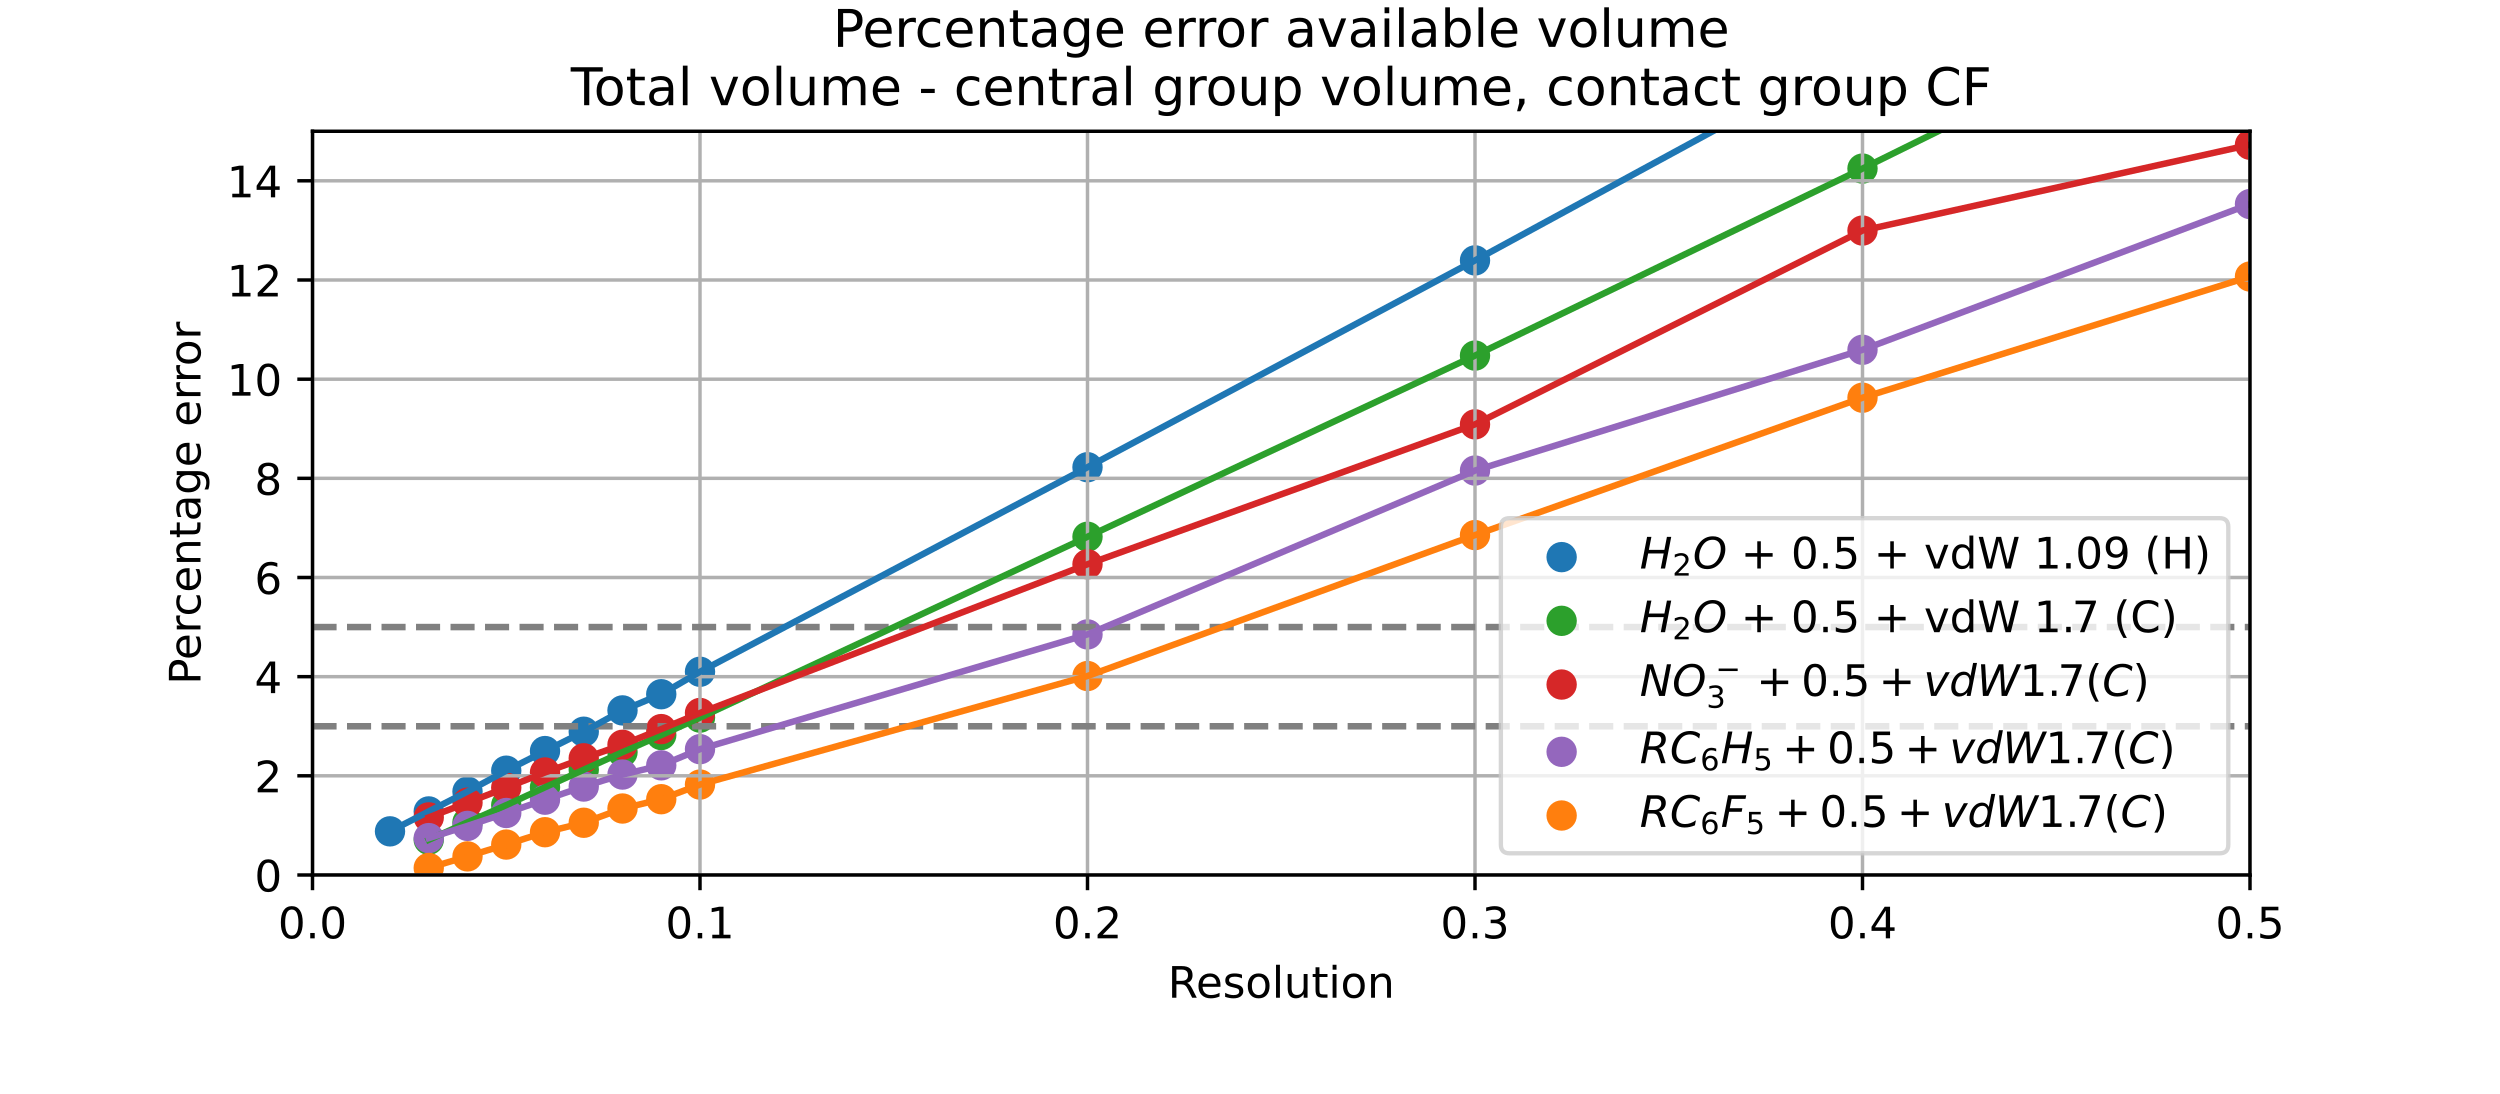 <?xml version="1.0" encoding="utf-8" standalone="no"?>
<!DOCTYPE svg PUBLIC "-//W3C//DTD SVG 1.1//EN"
  "http://www.w3.org/Graphics/SVG/1.1/DTD/svg11.dtd">
<!-- Created with matplotlib (https://matplotlib.org/) -->
<svg height="252pt" version="1.1" viewBox="0 0 576 252" width="576pt" xmlns="http://www.w3.org/2000/svg" xmlns:xlink="http://www.w3.org/1999/xlink">
 <defs>
  <style type="text/css">*{stroke-linecap:butt;stroke-linejoin:round;}</style>
 </defs>
 <g id="figure_1">
  <g id="patch_1">
   <path d="M 0 252 
L 576 252 
L 576 0 
L 0 0 
z
" style="fill:#ffffff;"/>
  </g>
  <g id="axes_1">
   <g id="patch_2">
    <path d="M 72 201.6 
L 518.4 201.6 
L 518.4 30.24 
L 72 30.24 
z
" style="fill:#ffffff;"/>
   </g>
   <g id="PathCollection_1">
    <defs>
     <path d="M 0 3 
C 0.796 3 1.559 2.684 2.121 2.121 
C 2.684 1.559 3 0.796 3 0 
C 3 -0.796 2.684 -1.559 2.121 -2.121 
C 1.559 -2.684 0.796 -3 0 -3 
C -0.796 -3 -1.559 -2.684 -2.121 -2.121 
C -2.684 -1.559 -3 -0.796 -3 0 
C -3 0.796 -2.684 1.559 -2.121 2.121 
C -1.559 2.684 -0.796 3 0 3 
z
" id="mee641b599b" style="stroke:#1f77b4;"/>
    </defs>
    <g clip-path="url(#p0095b7d151)">
     <use style="fill:#1f77b4;stroke:#1f77b4;" x="446.463" xlink:href="#mee641b599b" y="-1"/>
     <use style="fill:#1f77b4;stroke:#1f77b4;" x="429.12" xlink:href="#mee641b599b" y="11.491"/>
     <use style="fill:#1f77b4;stroke:#1f77b4;" x="339.84" xlink:href="#mee641b599b" y="59.996"/>
     <use style="fill:#1f77b4;stroke:#1f77b4;" x="250.56" xlink:href="#mee641b599b" y="107.647"/>
     <use style="fill:#1f77b4;stroke:#1f77b4;" x="161.28" xlink:href="#mee641b599b" y="154.775"/>
     <use style="fill:#1f77b4;stroke:#1f77b4;" x="152.352" xlink:href="#mee641b599b" y="159.948"/>
     <use style="fill:#1f77b4;stroke:#1f77b4;" x="143.424" xlink:href="#mee641b599b" y="163.678"/>
     <use style="fill:#1f77b4;stroke:#1f77b4;" x="134.496" xlink:href="#mee641b599b" y="168.588"/>
     <use style="fill:#1f77b4;stroke:#1f77b4;" x="125.568" xlink:href="#mee641b599b" y="173.046"/>
     <use style="fill:#1f77b4;stroke:#1f77b4;" x="116.64" xlink:href="#mee641b599b" y="177.566"/>
     <use style="fill:#1f77b4;stroke:#1f77b4;" x="107.712" xlink:href="#mee641b599b" y="182.373"/>
     <use style="fill:#1f77b4;stroke:#1f77b4;" x="98.784" xlink:href="#mee641b599b" y="186.953"/>
     <use style="fill:#1f77b4;stroke:#1f77b4;" x="89.856" xlink:href="#mee641b599b" y="191.542"/>
    </g>
   </g>
   <g id="PathCollection_2">
    <defs>
     <path d="M 0 3 
C 0.796 3 1.559 2.684 2.121 2.121 
C 2.684 1.559 3 0.796 3 0 
C 3 -0.796 2.684 -1.559 2.121 -2.121 
C 1.559 -2.684 0.796 -3 0 -3 
C -0.796 -3 -1.559 -2.684 -2.121 -2.121 
C -2.684 -1.559 -3 -0.796 -3 0 
C -3 0.796 -2.684 1.559 -2.121 2.121 
C -1.559 2.684 -0.796 3 0 3 
z
" id="m48a15bdd41" style="stroke:#2ca02c;"/>
    </defs>
    <g clip-path="url(#p0095b7d151)">
     <use style="fill:#2ca02c;stroke:#2ca02c;" x="509.825" xlink:href="#m48a15bdd41" y="-1"/>
     <use style="fill:#2ca02c;stroke:#2ca02c;" x="429.12" xlink:href="#m48a15bdd41" y="38.841"/>
     <use style="fill:#2ca02c;stroke:#2ca02c;" x="339.84" xlink:href="#m48a15bdd41" y="81.927"/>
     <use style="fill:#2ca02c;stroke:#2ca02c;" x="250.56" xlink:href="#m48a15bdd41" y="123.67"/>
     <use style="fill:#2ca02c;stroke:#2ca02c;" x="161.28" xlink:href="#m48a15bdd41" y="165.339"/>
     <use style="fill:#2ca02c;stroke:#2ca02c;" x="152.352" xlink:href="#m48a15bdd41" y="169.352"/>
     <use style="fill:#2ca02c;stroke:#2ca02c;" x="143.424" xlink:href="#m48a15bdd41" y="173.295"/>
     <use style="fill:#2ca02c;stroke:#2ca02c;" x="134.496" xlink:href="#m48a15bdd41" y="177.344"/>
     <use style="fill:#2ca02c;stroke:#2ca02c;" x="125.568" xlink:href="#m48a15bdd41" y="181.391"/>
     <use style="fill:#2ca02c;stroke:#2ca02c;" x="116.64" xlink:href="#m48a15bdd41" y="185.504"/>
     <use style="fill:#2ca02c;stroke:#2ca02c;" x="107.712" xlink:href="#m48a15bdd41" y="189.46"/>
     <use style="fill:#2ca02c;stroke:#2ca02c;" x="98.784" xlink:href="#m48a15bdd41" y="193.486"/>
    </g>
   </g>
   <g id="PathCollection_3">
    <defs>
     <path d="M 0 3 
C 0.796 3 1.559 2.684 2.121 2.121 
C 2.684 1.559 3 0.796 3 0 
C 3 -0.796 2.684 -1.559 2.121 -2.121 
C 1.559 -2.684 0.796 -3 0 -3 
C -0.796 -3 -1.559 -2.684 -2.121 -2.121 
C -2.684 -1.559 -3 -0.796 -3 0 
C -3 0.796 -2.684 1.559 -2.121 2.121 
C -1.559 2.684 -0.796 3 0 3 
z
" id="m3ae5d91715" style="stroke:#d62728;"/>
    </defs>
    <g clip-path="url(#p0095b7d151)">
     <use style="fill:#d62728;stroke:#d62728;" x="555.711" xlink:href="#m3ae5d91715" y="-1"/>
     <use style="fill:#d62728;stroke:#d62728;" x="518.4" xlink:href="#m3ae5d91715" y="33.352"/>
     <use style="fill:#d62728;stroke:#d62728;" x="429.12" xlink:href="#m3ae5d91715" y="53.118"/>
     <use style="fill:#d62728;stroke:#d62728;" x="339.84" xlink:href="#m3ae5d91715" y="97.772"/>
     <use style="fill:#d62728;stroke:#d62728;" x="250.56" xlink:href="#m3ae5d91715" y="130.007"/>
     <use style="fill:#d62728;stroke:#d62728;" x="161.28" xlink:href="#m3ae5d91715" y="164.268"/>
     <use style="fill:#d62728;stroke:#d62728;" x="152.352" xlink:href="#m3ae5d91715" y="167.983"/>
     <use style="fill:#d62728;stroke:#d62728;" x="143.424" xlink:href="#m3ae5d91715" y="171.595"/>
     <use style="fill:#d62728;stroke:#d62728;" x="134.496" xlink:href="#m3ae5d91715" y="174.707"/>
     <use style="fill:#d62728;stroke:#d62728;" x="125.568" xlink:href="#m3ae5d91715" y="177.978"/>
     <use style="fill:#d62728;stroke:#d62728;" x="116.64" xlink:href="#m3ae5d91715" y="181.474"/>
     <use style="fill:#d62728;stroke:#d62728;" x="107.712" xlink:href="#m3ae5d91715" y="184.93"/>
     <use style="fill:#d62728;stroke:#d62728;" x="98.784" xlink:href="#m3ae5d91715" y="188.328"/>
    </g>
   </g>
   <g id="PathCollection_4">
    <defs>
     <path d="M 0 3 
C 0.796 3 1.559 2.684 2.121 2.121 
C 2.684 1.559 3 0.796 3 0 
C 3 -0.796 2.684 -1.559 2.121 -2.121 
C 1.559 -2.684 0.796 -3 0 -3 
C -0.796 -3 -1.559 -2.684 -2.121 -2.121 
C -2.684 -1.559 -3 -0.796 -3 0 
C -3 0.796 -2.684 1.559 -2.121 2.121 
C -1.559 2.684 -0.796 3 0 3 
z
" id="mb50a779199" style="stroke:#9467bd;"/>
    </defs>
    <g clip-path="url(#p0095b7d151)">
     <use style="fill:#9467bd;stroke:#9467bd;" x="712.107" xlink:href="#mb50a779199" y="-1"/>
     <use style="fill:#9467bd;stroke:#9467bd;" x="696.96" xlink:href="#mb50a779199" y="8.401"/>
     <use style="fill:#9467bd;stroke:#9467bd;" x="607.68" xlink:href="#mb50a779199" y="51.047"/>
     <use style="fill:#9467bd;stroke:#9467bd;" x="518.4" xlink:href="#mb50a779199" y="47.017"/>
     <use style="fill:#9467bd;stroke:#9467bd;" x="429.12" xlink:href="#mb50a779199" y="80.588"/>
     <use style="fill:#9467bd;stroke:#9467bd;" x="339.84" xlink:href="#mb50a779199" y="108.416"/>
     <use style="fill:#9467bd;stroke:#9467bd;" x="250.56" xlink:href="#mb50a779199" y="146.166"/>
     <use style="fill:#9467bd;stroke:#9467bd;" x="161.28" xlink:href="#mb50a779199" y="172.611"/>
     <use style="fill:#9467bd;stroke:#9467bd;" x="152.352" xlink:href="#mb50a779199" y="176.334"/>
     <use style="fill:#9467bd;stroke:#9467bd;" x="143.424" xlink:href="#mb50a779199" y="178.458"/>
     <use style="fill:#9467bd;stroke:#9467bd;" x="134.496" xlink:href="#mb50a779199" y="181.217"/>
     <use style="fill:#9467bd;stroke:#9467bd;" x="125.568" xlink:href="#mb50a779199" y="184.25"/>
     <use style="fill:#9467bd;stroke:#9467bd;" x="116.64" xlink:href="#mb50a779199" y="187.313"/>
     <use style="fill:#9467bd;stroke:#9467bd;" x="107.712" xlink:href="#mb50a779199" y="190.286"/>
     <use style="fill:#9467bd;stroke:#9467bd;" x="98.784" xlink:href="#mb50a779199" y="193.099"/>
    </g>
   </g>
   <g id="PathCollection_5">
    <defs>
     <path d="M 0 3 
C 0.796 3 1.559 2.684 2.121 2.121 
C 2.684 1.559 3 0.796 3 0 
C 3 -0.796 2.684 -1.559 2.121 -2.121 
C 1.559 -2.684 0.796 -3 0 -3 
C -0.796 -3 -1.559 -2.684 -2.121 -2.121 
C -2.684 -1.559 -3 -0.796 -3 0 
C -3 0.796 -2.684 1.559 -2.121 2.121 
C -1.559 2.684 -0.796 3 0 3 
z
" id="m23b3a8d9dd" style="stroke:#ff7f0e;"/>
    </defs>
    <g clip-path="url(#p0095b7d151)">
     <use style="fill:#ff7f0e;stroke:#ff7f0e;" x="766.018" xlink:href="#m23b3a8d9dd" y="-1"/>
     <use style="fill:#ff7f0e;stroke:#ff7f0e;" x="696.96" xlink:href="#m23b3a8d9dd" y="21.41"/>
     <use style="fill:#ff7f0e;stroke:#ff7f0e;" x="607.68" xlink:href="#m23b3a8d9dd" y="59.85"/>
     <use style="fill:#ff7f0e;stroke:#ff7f0e;" x="518.4" xlink:href="#m23b3a8d9dd" y="63.712"/>
     <use style="fill:#ff7f0e;stroke:#ff7f0e;" x="429.12" xlink:href="#m23b3a8d9dd" y="91.633"/>
     <use style="fill:#ff7f0e;stroke:#ff7f0e;" x="339.84" xlink:href="#m23b3a8d9dd" y="123.284"/>
     <use style="fill:#ff7f0e;stroke:#ff7f0e;" x="250.56" xlink:href="#m23b3a8d9dd" y="155.757"/>
     <use style="fill:#ff7f0e;stroke:#ff7f0e;" x="161.28" xlink:href="#m23b3a8d9dd" y="180.763"/>
     <use style="fill:#ff7f0e;stroke:#ff7f0e;" x="152.352" xlink:href="#m23b3a8d9dd" y="184.136"/>
     <use style="fill:#ff7f0e;stroke:#ff7f0e;" x="143.424" xlink:href="#m23b3a8d9dd" y="186.283"/>
     <use style="fill:#ff7f0e;stroke:#ff7f0e;" x="134.496" xlink:href="#m23b3a8d9dd" y="189.564"/>
     <use style="fill:#ff7f0e;stroke:#ff7f0e;" x="125.568" xlink:href="#m23b3a8d9dd" y="191.74"/>
     <use style="fill:#ff7f0e;stroke:#ff7f0e;" x="116.64" xlink:href="#m23b3a8d9dd" y="194.589"/>
     <use style="fill:#ff7f0e;stroke:#ff7f0e;" x="107.712" xlink:href="#m23b3a8d9dd" y="197.311"/>
     <use style="fill:#ff7f0e;stroke:#ff7f0e;" x="98.784" xlink:href="#m23b3a8d9dd" y="199.973"/>
    </g>
   </g>
   <g id="matplotlib.axis_1">
    <g id="xtick_1">
     <g id="line2d_1">
      <path clip-path="url(#p0095b7d151)" d="M 72 201.6 
L 72 30.24 
" style="fill:none;stroke:#b0b0b0;stroke-linecap:square;stroke-width:0.8;"/>
     </g>
     <g id="line2d_2">
      <defs>
       <path d="M 0 0 
L 0 3.5 
" id="m43e024bbbb" style="stroke:#000000;stroke-width:0.8;"/>
      </defs>
      <g>
       <use style="stroke:#000000;stroke-width:0.8;" x="72" xlink:href="#m43e024bbbb" y="201.6"/>
      </g>
     </g>
     <g id="text_1">
      <!-- 0.0 -->
      <g transform="translate(64.048 216.198)scale(0.1 -0.1)">
       <defs>
        <path d="M 31.781 66.406 
Q 24.172 66.406 20.328 58.906 
Q 16.5 51.422 16.5 36.375 
Q 16.5 21.391 20.328 13.891 
Q 24.172 6.391 31.781 6.391 
Q 39.453 6.391 43.281 13.891 
Q 47.125 21.391 47.125 36.375 
Q 47.125 51.422 43.281 58.906 
Q 39.453 66.406 31.781 66.406 
z
M 31.781 74.219 
Q 44.047 74.219 50.516 64.516 
Q 56.984 54.828 56.984 36.375 
Q 56.984 17.969 50.516 8.266 
Q 44.047 -1.422 31.781 -1.422 
Q 19.531 -1.422 13.062 8.266 
Q 6.594 17.969 6.594 36.375 
Q 6.594 54.828 13.062 64.516 
Q 19.531 74.219 31.781 74.219 
z
" id="DejaVuSans-48"/>
        <path d="M 10.688 12.406 
L 21 12.406 
L 21 0 
L 10.688 0 
z
" id="DejaVuSans-46"/>
       </defs>
       <use xlink:href="#DejaVuSans-48"/>
       <use x="63.623" xlink:href="#DejaVuSans-46"/>
       <use x="95.41" xlink:href="#DejaVuSans-48"/>
      </g>
     </g>
    </g>
    <g id="xtick_2">
     <g id="line2d_3">
      <path clip-path="url(#p0095b7d151)" d="M 161.28 201.6 
L 161.28 30.24 
" style="fill:none;stroke:#b0b0b0;stroke-linecap:square;stroke-width:0.8;"/>
     </g>
     <g id="line2d_4">
      <g>
       <use style="stroke:#000000;stroke-width:0.8;" x="161.28" xlink:href="#m43e024bbbb" y="201.6"/>
      </g>
     </g>
     <g id="text_2">
      <!-- 0.1 -->
      <g transform="translate(153.328 216.198)scale(0.1 -0.1)">
       <defs>
        <path d="M 12.406 8.297 
L 28.516 8.297 
L 28.516 63.922 
L 10.984 60.406 
L 10.984 69.391 
L 28.422 72.906 
L 38.281 72.906 
L 38.281 8.297 
L 54.391 8.297 
L 54.391 0 
L 12.406 0 
z
" id="DejaVuSans-49"/>
       </defs>
       <use xlink:href="#DejaVuSans-48"/>
       <use x="63.623" xlink:href="#DejaVuSans-46"/>
       <use x="95.41" xlink:href="#DejaVuSans-49"/>
      </g>
     </g>
    </g>
    <g id="xtick_3">
     <g id="line2d_5">
      <path clip-path="url(#p0095b7d151)" d="M 250.56 201.6 
L 250.56 30.24 
" style="fill:none;stroke:#b0b0b0;stroke-linecap:square;stroke-width:0.8;"/>
     </g>
     <g id="line2d_6">
      <g>
       <use style="stroke:#000000;stroke-width:0.8;" x="250.56" xlink:href="#m43e024bbbb" y="201.6"/>
      </g>
     </g>
     <g id="text_3">
      <!-- 0.2 -->
      <g transform="translate(242.608 216.198)scale(0.1 -0.1)">
       <defs>
        <path d="M 19.188 8.297 
L 53.609 8.297 
L 53.609 0 
L 7.328 0 
L 7.328 8.297 
Q 12.938 14.109 22.625 23.891 
Q 32.328 33.688 34.812 36.531 
Q 39.547 41.844 41.422 45.531 
Q 43.312 49.219 43.312 52.781 
Q 43.312 58.594 39.234 62.25 
Q 35.156 65.922 28.609 65.922 
Q 23.969 65.922 18.812 64.312 
Q 13.672 62.703 7.812 59.422 
L 7.812 69.391 
Q 13.766 71.781 18.938 73 
Q 24.125 74.219 28.422 74.219 
Q 39.75 74.219 46.484 68.547 
Q 53.219 62.891 53.219 53.422 
Q 53.219 48.922 51.531 44.891 
Q 49.859 40.875 45.406 35.406 
Q 44.188 33.984 37.641 27.219 
Q 31.109 20.453 19.188 8.297 
z
" id="DejaVuSans-50"/>
       </defs>
       <use xlink:href="#DejaVuSans-48"/>
       <use x="63.623" xlink:href="#DejaVuSans-46"/>
       <use x="95.41" xlink:href="#DejaVuSans-50"/>
      </g>
     </g>
    </g>
    <g id="xtick_4">
     <g id="line2d_7">
      <path clip-path="url(#p0095b7d151)" d="M 339.84 201.6 
L 339.84 30.24 
" style="fill:none;stroke:#b0b0b0;stroke-linecap:square;stroke-width:0.8;"/>
     </g>
     <g id="line2d_8">
      <g>
       <use style="stroke:#000000;stroke-width:0.8;" x="339.84" xlink:href="#m43e024bbbb" y="201.6"/>
      </g>
     </g>
     <g id="text_4">
      <!-- 0.3 -->
      <g transform="translate(331.888 216.198)scale(0.1 -0.1)">
       <defs>
        <path d="M 40.578 39.312 
Q 47.656 37.797 51.625 33 
Q 55.609 28.219 55.609 21.188 
Q 55.609 10.406 48.188 4.484 
Q 40.766 -1.422 27.094 -1.422 
Q 22.516 -1.422 17.656 -0.516 
Q 12.797 0.391 7.625 2.203 
L 7.625 11.719 
Q 11.719 9.328 16.594 8.109 
Q 21.484 6.891 26.812 6.891 
Q 36.078 6.891 40.938 10.547 
Q 45.797 14.203 45.797 21.188 
Q 45.797 27.641 41.281 31.266 
Q 36.766 34.906 28.719 34.906 
L 20.219 34.906 
L 20.219 43.016 
L 29.109 43.016 
Q 36.375 43.016 40.234 45.922 
Q 44.094 48.828 44.094 54.297 
Q 44.094 59.906 40.109 62.906 
Q 36.141 65.922 28.719 65.922 
Q 24.656 65.922 20.016 65.031 
Q 15.375 64.156 9.812 62.312 
L 9.812 71.094 
Q 15.438 72.656 20.344 73.438 
Q 25.25 74.219 29.594 74.219 
Q 40.828 74.219 47.359 69.109 
Q 53.906 64.016 53.906 55.328 
Q 53.906 49.266 50.438 45.094 
Q 46.969 40.922 40.578 39.312 
z
" id="DejaVuSans-51"/>
       </defs>
       <use xlink:href="#DejaVuSans-48"/>
       <use x="63.623" xlink:href="#DejaVuSans-46"/>
       <use x="95.41" xlink:href="#DejaVuSans-51"/>
      </g>
     </g>
    </g>
    <g id="xtick_5">
     <g id="line2d_9">
      <path clip-path="url(#p0095b7d151)" d="M 429.12 201.6 
L 429.12 30.24 
" style="fill:none;stroke:#b0b0b0;stroke-linecap:square;stroke-width:0.8;"/>
     </g>
     <g id="line2d_10">
      <g>
       <use style="stroke:#000000;stroke-width:0.8;" x="429.12" xlink:href="#m43e024bbbb" y="201.6"/>
      </g>
     </g>
     <g id="text_5">
      <!-- 0.4 -->
      <g transform="translate(421.168 216.198)scale(0.1 -0.1)">
       <defs>
        <path d="M 37.797 64.312 
L 12.891 25.391 
L 37.797 25.391 
z
M 35.203 72.906 
L 47.609 72.906 
L 47.609 25.391 
L 58.016 25.391 
L 58.016 17.188 
L 47.609 17.188 
L 47.609 0 
L 37.797 0 
L 37.797 17.188 
L 4.891 17.188 
L 4.891 26.703 
z
" id="DejaVuSans-52"/>
       </defs>
       <use xlink:href="#DejaVuSans-48"/>
       <use x="63.623" xlink:href="#DejaVuSans-46"/>
       <use x="95.41" xlink:href="#DejaVuSans-52"/>
      </g>
     </g>
    </g>
    <g id="xtick_6">
     <g id="line2d_11">
      <path clip-path="url(#p0095b7d151)" d="M 518.4 201.6 
L 518.4 30.24 
" style="fill:none;stroke:#b0b0b0;stroke-linecap:square;stroke-width:0.8;"/>
     </g>
     <g id="line2d_12">
      <g>
       <use style="stroke:#000000;stroke-width:0.8;" x="518.4" xlink:href="#m43e024bbbb" y="201.6"/>
      </g>
     </g>
     <g id="text_6">
      <!-- 0.5 -->
      <g transform="translate(510.448 216.198)scale(0.1 -0.1)">
       <defs>
        <path d="M 10.797 72.906 
L 49.516 72.906 
L 49.516 64.594 
L 19.828 64.594 
L 19.828 46.734 
Q 21.969 47.469 24.109 47.828 
Q 26.266 48.188 28.422 48.188 
Q 40.625 48.188 47.75 41.5 
Q 54.891 34.812 54.891 23.391 
Q 54.891 11.625 47.562 5.094 
Q 40.234 -1.422 26.906 -1.422 
Q 22.312 -1.422 17.547 -0.641 
Q 12.797 0.141 7.719 1.703 
L 7.719 11.625 
Q 12.109 9.234 16.797 8.062 
Q 21.484 6.891 26.703 6.891 
Q 35.156 6.891 40.078 11.328 
Q 45.016 15.766 45.016 23.391 
Q 45.016 31 40.078 35.438 
Q 35.156 39.891 26.703 39.891 
Q 22.75 39.891 18.812 39.016 
Q 14.891 38.141 10.797 36.281 
z
" id="DejaVuSans-53"/>
       </defs>
       <use xlink:href="#DejaVuSans-48"/>
       <use x="63.623" xlink:href="#DejaVuSans-46"/>
       <use x="95.41" xlink:href="#DejaVuSans-53"/>
      </g>
     </g>
    </g>
    <g id="text_7">
     <!-- Resolution -->
     <g transform="translate(269.075 229.877)scale(0.1 -0.1)">
      <defs>
       <path d="M 44.391 34.188 
Q 47.562 33.109 50.562 29.594 
Q 53.562 26.078 56.594 19.922 
L 66.609 0 
L 56 0 
L 46.688 18.703 
Q 43.062 26.031 39.672 28.422 
Q 36.281 30.812 30.422 30.812 
L 19.672 30.812 
L 19.672 0 
L 9.812 0 
L 9.812 72.906 
L 32.078 72.906 
Q 44.578 72.906 50.734 67.672 
Q 56.891 62.453 56.891 51.906 
Q 56.891 45.016 53.688 40.469 
Q 50.484 35.938 44.391 34.188 
z
M 19.672 64.797 
L 19.672 38.922 
L 32.078 38.922 
Q 39.203 38.922 42.844 42.219 
Q 46.484 45.516 46.484 51.906 
Q 46.484 58.297 42.844 61.547 
Q 39.203 64.797 32.078 64.797 
z
" id="DejaVuSans-82"/>
       <path d="M 56.203 29.594 
L 56.203 25.203 
L 14.891 25.203 
Q 15.484 15.922 20.484 11.062 
Q 25.484 6.203 34.422 6.203 
Q 39.594 6.203 44.453 7.469 
Q 49.312 8.734 54.109 11.281 
L 54.109 2.781 
Q 49.266 0.734 44.188 -0.344 
Q 39.109 -1.422 33.891 -1.422 
Q 20.797 -1.422 13.156 6.188 
Q 5.516 13.812 5.516 26.812 
Q 5.516 40.234 12.766 48.109 
Q 20.016 56 32.328 56 
Q 43.359 56 49.781 48.891 
Q 56.203 41.797 56.203 29.594 
z
M 47.219 32.234 
Q 47.125 39.594 43.094 43.984 
Q 39.062 48.391 32.422 48.391 
Q 24.906 48.391 20.391 44.141 
Q 15.875 39.891 15.188 32.172 
z
" id="DejaVuSans-101"/>
       <path d="M 44.281 53.078 
L 44.281 44.578 
Q 40.484 46.531 36.375 47.5 
Q 32.281 48.484 27.875 48.484 
Q 21.188 48.484 17.844 46.438 
Q 14.5 44.391 14.5 40.281 
Q 14.5 37.156 16.891 35.375 
Q 19.281 33.594 26.516 31.984 
L 29.594 31.297 
Q 39.156 29.25 43.188 25.516 
Q 47.219 21.781 47.219 15.094 
Q 47.219 7.469 41.188 3.016 
Q 35.156 -1.422 24.609 -1.422 
Q 20.219 -1.422 15.453 -0.562 
Q 10.688 0.297 5.422 2 
L 5.422 11.281 
Q 10.406 8.688 15.234 7.391 
Q 20.062 6.109 24.812 6.109 
Q 31.156 6.109 34.562 8.281 
Q 37.984 10.453 37.984 14.406 
Q 37.984 18.062 35.516 20.016 
Q 33.062 21.969 24.703 23.781 
L 21.578 24.516 
Q 13.234 26.266 9.516 29.906 
Q 5.812 33.547 5.812 39.891 
Q 5.812 47.609 11.281 51.797 
Q 16.75 56 26.812 56 
Q 31.781 56 36.172 55.266 
Q 40.578 54.547 44.281 53.078 
z
" id="DejaVuSans-115"/>
       <path d="M 30.609 48.391 
Q 23.391 48.391 19.188 42.75 
Q 14.984 37.109 14.984 27.297 
Q 14.984 17.484 19.156 11.844 
Q 23.344 6.203 30.609 6.203 
Q 37.797 6.203 41.984 11.859 
Q 46.188 17.531 46.188 27.297 
Q 46.188 37.016 41.984 42.703 
Q 37.797 48.391 30.609 48.391 
z
M 30.609 56 
Q 42.328 56 49.016 48.375 
Q 55.719 40.766 55.719 27.297 
Q 55.719 13.875 49.016 6.219 
Q 42.328 -1.422 30.609 -1.422 
Q 18.844 -1.422 12.172 6.219 
Q 5.516 13.875 5.516 27.297 
Q 5.516 40.766 12.172 48.375 
Q 18.844 56 30.609 56 
z
" id="DejaVuSans-111"/>
       <path d="M 9.422 75.984 
L 18.406 75.984 
L 18.406 0 
L 9.422 0 
z
" id="DejaVuSans-108"/>
       <path d="M 8.5 21.578 
L 8.5 54.688 
L 17.484 54.688 
L 17.484 21.922 
Q 17.484 14.156 20.5 10.266 
Q 23.531 6.391 29.594 6.391 
Q 36.859 6.391 41.078 11.031 
Q 45.312 15.672 45.312 23.688 
L 45.312 54.688 
L 54.297 54.688 
L 54.297 0 
L 45.312 0 
L 45.312 8.406 
Q 42.047 3.422 37.719 1 
Q 33.406 -1.422 27.688 -1.422 
Q 18.266 -1.422 13.375 4.438 
Q 8.5 10.297 8.5 21.578 
z
M 31.109 56 
z
" id="DejaVuSans-117"/>
       <path d="M 18.312 70.219 
L 18.312 54.688 
L 36.812 54.688 
L 36.812 47.703 
L 18.312 47.703 
L 18.312 18.016 
Q 18.312 11.328 20.141 9.422 
Q 21.969 7.516 27.594 7.516 
L 36.812 7.516 
L 36.812 0 
L 27.594 0 
Q 17.188 0 13.234 3.875 
Q 9.281 7.766 9.281 18.016 
L 9.281 47.703 
L 2.688 47.703 
L 2.688 54.688 
L 9.281 54.688 
L 9.281 70.219 
z
" id="DejaVuSans-116"/>
       <path d="M 9.422 54.688 
L 18.406 54.688 
L 18.406 0 
L 9.422 0 
z
M 9.422 75.984 
L 18.406 75.984 
L 18.406 64.594 
L 9.422 64.594 
z
" id="DejaVuSans-105"/>
       <path d="M 54.891 33.016 
L 54.891 0 
L 45.906 0 
L 45.906 32.719 
Q 45.906 40.484 42.875 44.328 
Q 39.844 48.188 33.797 48.188 
Q 26.516 48.188 22.312 43.547 
Q 18.109 38.922 18.109 30.906 
L 18.109 0 
L 9.078 0 
L 9.078 54.688 
L 18.109 54.688 
L 18.109 46.188 
Q 21.344 51.125 25.703 53.562 
Q 30.078 56 35.797 56 
Q 45.219 56 50.047 50.172 
Q 54.891 44.344 54.891 33.016 
z
" id="DejaVuSans-110"/>
      </defs>
      <use xlink:href="#DejaVuSans-82"/>
      <use x="64.982" xlink:href="#DejaVuSans-101"/>
      <use x="126.506" xlink:href="#DejaVuSans-115"/>
      <use x="178.605" xlink:href="#DejaVuSans-111"/>
      <use x="239.787" xlink:href="#DejaVuSans-108"/>
      <use x="267.57" xlink:href="#DejaVuSans-117"/>
      <use x="330.949" xlink:href="#DejaVuSans-116"/>
      <use x="370.158" xlink:href="#DejaVuSans-105"/>
      <use x="397.941" xlink:href="#DejaVuSans-111"/>
      <use x="459.123" xlink:href="#DejaVuSans-110"/>
     </g>
    </g>
   </g>
   <g id="matplotlib.axis_2">
    <g id="ytick_1">
     <g id="line2d_13">
      <path clip-path="url(#p0095b7d151)" d="M 72 201.6 
L 518.4 201.6 
" style="fill:none;stroke:#b0b0b0;stroke-linecap:square;stroke-width:0.8;"/>
     </g>
     <g id="line2d_14">
      <defs>
       <path d="M 0 0 
L -3.5 0 
" id="meec7d44978" style="stroke:#000000;stroke-width:0.8;"/>
      </defs>
      <g>
       <use style="stroke:#000000;stroke-width:0.8;" x="72" xlink:href="#meec7d44978" y="201.6"/>
      </g>
     </g>
     <g id="text_8">
      <!-- 0 -->
      <g transform="translate(58.638 205.399)scale(0.1 -0.1)">
       <use xlink:href="#DejaVuSans-48"/>
      </g>
     </g>
    </g>
    <g id="ytick_2">
     <g id="line2d_15">
      <path clip-path="url(#p0095b7d151)" d="M 72 178.752 
L 518.4 178.752 
" style="fill:none;stroke:#b0b0b0;stroke-linecap:square;stroke-width:0.8;"/>
     </g>
     <g id="line2d_16">
      <g>
       <use style="stroke:#000000;stroke-width:0.8;" x="72" xlink:href="#meec7d44978" y="178.752"/>
      </g>
     </g>
     <g id="text_9">
      <!-- 2 -->
      <g transform="translate(58.638 182.551)scale(0.1 -0.1)">
       <use xlink:href="#DejaVuSans-50"/>
      </g>
     </g>
    </g>
    <g id="ytick_3">
     <g id="line2d_17">
      <path clip-path="url(#p0095b7d151)" d="M 72 155.904 
L 518.4 155.904 
" style="fill:none;stroke:#b0b0b0;stroke-linecap:square;stroke-width:0.8;"/>
     </g>
     <g id="line2d_18">
      <g>
       <use style="stroke:#000000;stroke-width:0.8;" x="72" xlink:href="#meec7d44978" y="155.904"/>
      </g>
     </g>
     <g id="text_10">
      <!-- 4 -->
      <g transform="translate(58.638 159.703)scale(0.1 -0.1)">
       <use xlink:href="#DejaVuSans-52"/>
      </g>
     </g>
    </g>
    <g id="ytick_4">
     <g id="line2d_19">
      <path clip-path="url(#p0095b7d151)" d="M 72 133.056 
L 518.4 133.056 
" style="fill:none;stroke:#b0b0b0;stroke-linecap:square;stroke-width:0.8;"/>
     </g>
     <g id="line2d_20">
      <g>
       <use style="stroke:#000000;stroke-width:0.8;" x="72" xlink:href="#meec7d44978" y="133.056"/>
      </g>
     </g>
     <g id="text_11">
      <!-- 6 -->
      <g transform="translate(58.638 136.855)scale(0.1 -0.1)">
       <defs>
        <path d="M 33.016 40.375 
Q 26.375 40.375 22.484 35.828 
Q 18.609 31.297 18.609 23.391 
Q 18.609 15.531 22.484 10.953 
Q 26.375 6.391 33.016 6.391 
Q 39.656 6.391 43.531 10.953 
Q 47.406 15.531 47.406 23.391 
Q 47.406 31.297 43.531 35.828 
Q 39.656 40.375 33.016 40.375 
z
M 52.594 71.297 
L 52.594 62.312 
Q 48.875 64.062 45.094 64.984 
Q 41.312 65.922 37.594 65.922 
Q 27.828 65.922 22.672 59.328 
Q 17.531 52.734 16.797 39.406 
Q 19.672 43.656 24.016 45.922 
Q 28.375 48.188 33.594 48.188 
Q 44.578 48.188 50.953 41.516 
Q 57.328 34.859 57.328 23.391 
Q 57.328 12.156 50.688 5.359 
Q 44.047 -1.422 33.016 -1.422 
Q 20.359 -1.422 13.672 8.266 
Q 6.984 17.969 6.984 36.375 
Q 6.984 53.656 15.188 63.938 
Q 23.391 74.219 37.203 74.219 
Q 40.922 74.219 44.703 73.484 
Q 48.484 72.75 52.594 71.297 
z
" id="DejaVuSans-54"/>
       </defs>
       <use xlink:href="#DejaVuSans-54"/>
      </g>
     </g>
    </g>
    <g id="ytick_5">
     <g id="line2d_21">
      <path clip-path="url(#p0095b7d151)" d="M 72 110.208 
L 518.4 110.208 
" style="fill:none;stroke:#b0b0b0;stroke-linecap:square;stroke-width:0.8;"/>
     </g>
     <g id="line2d_22">
      <g>
       <use style="stroke:#000000;stroke-width:0.8;" x="72" xlink:href="#meec7d44978" y="110.208"/>
      </g>
     </g>
     <g id="text_12">
      <!-- 8 -->
      <g transform="translate(58.638 114.007)scale(0.1 -0.1)">
       <defs>
        <path d="M 31.781 34.625 
Q 24.75 34.625 20.719 30.859 
Q 16.703 27.094 16.703 20.516 
Q 16.703 13.922 20.719 10.156 
Q 24.75 6.391 31.781 6.391 
Q 38.812 6.391 42.859 10.172 
Q 46.922 13.969 46.922 20.516 
Q 46.922 27.094 42.891 30.859 
Q 38.875 34.625 31.781 34.625 
z
M 21.922 38.812 
Q 15.578 40.375 12.031 44.719 
Q 8.5 49.078 8.5 55.328 
Q 8.5 64.062 14.719 69.141 
Q 20.953 74.219 31.781 74.219 
Q 42.672 74.219 48.875 69.141 
Q 55.078 64.062 55.078 55.328 
Q 55.078 49.078 51.531 44.719 
Q 48 40.375 41.703 38.812 
Q 48.828 37.156 52.797 32.312 
Q 56.781 27.484 56.781 20.516 
Q 56.781 9.906 50.312 4.234 
Q 43.844 -1.422 31.781 -1.422 
Q 19.734 -1.422 13.25 4.234 
Q 6.781 9.906 6.781 20.516 
Q 6.781 27.484 10.781 32.312 
Q 14.797 37.156 21.922 38.812 
z
M 18.312 54.391 
Q 18.312 48.734 21.844 45.562 
Q 25.391 42.391 31.781 42.391 
Q 38.141 42.391 41.719 45.562 
Q 45.312 48.734 45.312 54.391 
Q 45.312 60.062 41.719 63.234 
Q 38.141 66.406 31.781 66.406 
Q 25.391 66.406 21.844 63.234 
Q 18.312 60.062 18.312 54.391 
z
" id="DejaVuSans-56"/>
       </defs>
       <use xlink:href="#DejaVuSans-56"/>
      </g>
     </g>
    </g>
    <g id="ytick_6">
     <g id="line2d_23">
      <path clip-path="url(#p0095b7d151)" d="M 72 87.36 
L 518.4 87.36 
" style="fill:none;stroke:#b0b0b0;stroke-linecap:square;stroke-width:0.8;"/>
     </g>
     <g id="line2d_24">
      <g>
       <use style="stroke:#000000;stroke-width:0.8;" x="72" xlink:href="#meec7d44978" y="87.36"/>
      </g>
     </g>
     <g id="text_13">
      <!-- 10 -->
      <g transform="translate(52.275 91.159)scale(0.1 -0.1)">
       <use xlink:href="#DejaVuSans-49"/>
       <use x="63.623" xlink:href="#DejaVuSans-48"/>
      </g>
     </g>
    </g>
    <g id="ytick_7">
     <g id="line2d_25">
      <path clip-path="url(#p0095b7d151)" d="M 72 64.512 
L 518.4 64.512 
" style="fill:none;stroke:#b0b0b0;stroke-linecap:square;stroke-width:0.8;"/>
     </g>
     <g id="line2d_26">
      <g>
       <use style="stroke:#000000;stroke-width:0.8;" x="72" xlink:href="#meec7d44978" y="64.512"/>
      </g>
     </g>
     <g id="text_14">
      <!-- 12 -->
      <g transform="translate(52.275 68.311)scale(0.1 -0.1)">
       <use xlink:href="#DejaVuSans-49"/>
       <use x="63.623" xlink:href="#DejaVuSans-50"/>
      </g>
     </g>
    </g>
    <g id="ytick_8">
     <g id="line2d_27">
      <path clip-path="url(#p0095b7d151)" d="M 72 41.664 
L 518.4 41.664 
" style="fill:none;stroke:#b0b0b0;stroke-linecap:square;stroke-width:0.8;"/>
     </g>
     <g id="line2d_28">
      <g>
       <use style="stroke:#000000;stroke-width:0.8;" x="72" xlink:href="#meec7d44978" y="41.664"/>
      </g>
     </g>
     <g id="text_15">
      <!-- 14 -->
      <g transform="translate(52.275 45.463)scale(0.1 -0.1)">
       <use xlink:href="#DejaVuSans-49"/>
       <use x="63.623" xlink:href="#DejaVuSans-52"/>
      </g>
     </g>
    </g>
    <g id="text_16">
     <!-- Percentage error -->
     <g transform="translate(46.195 157.734)rotate(-90)scale(0.1 -0.1)">
      <defs>
       <path d="M 19.672 64.797 
L 19.672 37.406 
L 32.078 37.406 
Q 38.969 37.406 42.719 40.969 
Q 46.484 44.531 46.484 51.125 
Q 46.484 57.672 42.719 61.234 
Q 38.969 64.797 32.078 64.797 
z
M 9.812 72.906 
L 32.078 72.906 
Q 44.344 72.906 50.609 67.359 
Q 56.891 61.812 56.891 51.125 
Q 56.891 40.328 50.609 34.812 
Q 44.344 29.297 32.078 29.297 
L 19.672 29.297 
L 19.672 0 
L 9.812 0 
z
" id="DejaVuSans-80"/>
       <path d="M 41.109 46.297 
Q 39.594 47.172 37.812 47.578 
Q 36.031 48 33.891 48 
Q 26.266 48 22.188 43.047 
Q 18.109 38.094 18.109 28.812 
L 18.109 0 
L 9.078 0 
L 9.078 54.688 
L 18.109 54.688 
L 18.109 46.188 
Q 20.953 51.172 25.484 53.578 
Q 30.031 56 36.531 56 
Q 37.453 56 38.578 55.875 
Q 39.703 55.766 41.062 55.516 
z
" id="DejaVuSans-114"/>
       <path d="M 48.781 52.594 
L 48.781 44.188 
Q 44.969 46.297 41.141 47.344 
Q 37.312 48.391 33.406 48.391 
Q 24.656 48.391 19.812 42.844 
Q 14.984 37.312 14.984 27.297 
Q 14.984 17.281 19.812 11.734 
Q 24.656 6.203 33.406 6.203 
Q 37.312 6.203 41.141 7.25 
Q 44.969 8.297 48.781 10.406 
L 48.781 2.094 
Q 45.016 0.344 40.984 -0.531 
Q 36.969 -1.422 32.422 -1.422 
Q 20.062 -1.422 12.781 6.344 
Q 5.516 14.109 5.516 27.297 
Q 5.516 40.672 12.859 48.328 
Q 20.219 56 33.016 56 
Q 37.156 56 41.109 55.141 
Q 45.062 54.297 48.781 52.594 
z
" id="DejaVuSans-99"/>
       <path d="M 34.281 27.484 
Q 23.391 27.484 19.188 25 
Q 14.984 22.516 14.984 16.5 
Q 14.984 11.719 18.141 8.906 
Q 21.297 6.109 26.703 6.109 
Q 34.188 6.109 38.703 11.406 
Q 43.219 16.703 43.219 25.484 
L 43.219 27.484 
z
M 52.203 31.203 
L 52.203 0 
L 43.219 0 
L 43.219 8.297 
Q 40.141 3.328 35.547 0.953 
Q 30.953 -1.422 24.312 -1.422 
Q 15.922 -1.422 10.953 3.297 
Q 6 8.016 6 15.922 
Q 6 25.141 12.172 29.828 
Q 18.359 34.516 30.609 34.516 
L 43.219 34.516 
L 43.219 35.406 
Q 43.219 41.609 39.141 45 
Q 35.062 48.391 27.688 48.391 
Q 23 48.391 18.547 47.266 
Q 14.109 46.141 10.016 43.891 
L 10.016 52.203 
Q 14.938 54.109 19.578 55.047 
Q 24.219 56 28.609 56 
Q 40.484 56 46.344 49.844 
Q 52.203 43.703 52.203 31.203 
z
" id="DejaVuSans-97"/>
       <path d="M 45.406 27.984 
Q 45.406 37.75 41.375 43.109 
Q 37.359 48.484 30.078 48.484 
Q 22.859 48.484 18.828 43.109 
Q 14.797 37.75 14.797 27.984 
Q 14.797 18.266 18.828 12.891 
Q 22.859 7.516 30.078 7.516 
Q 37.359 7.516 41.375 12.891 
Q 45.406 18.266 45.406 27.984 
z
M 54.391 6.781 
Q 54.391 -7.172 48.188 -13.984 
Q 42 -20.797 29.203 -20.797 
Q 24.469 -20.797 20.266 -20.094 
Q 16.062 -19.391 12.109 -17.922 
L 12.109 -9.188 
Q 16.062 -11.328 19.922 -12.344 
Q 23.781 -13.375 27.781 -13.375 
Q 36.625 -13.375 41.016 -8.766 
Q 45.406 -4.156 45.406 5.172 
L 45.406 9.625 
Q 42.625 4.781 38.281 2.391 
Q 33.938 0 27.875 0 
Q 17.828 0 11.672 7.656 
Q 5.516 15.328 5.516 27.984 
Q 5.516 40.672 11.672 48.328 
Q 17.828 56 27.875 56 
Q 33.938 56 38.281 53.609 
Q 42.625 51.219 45.406 46.391 
L 45.406 54.688 
L 54.391 54.688 
z
" id="DejaVuSans-103"/>
       <path id="DejaVuSans-32"/>
      </defs>
      <use xlink:href="#DejaVuSans-80"/>
      <use x="56.678" xlink:href="#DejaVuSans-101"/>
      <use x="118.201" xlink:href="#DejaVuSans-114"/>
      <use x="157.064" xlink:href="#DejaVuSans-99"/>
      <use x="212.045" xlink:href="#DejaVuSans-101"/>
      <use x="273.568" xlink:href="#DejaVuSans-110"/>
      <use x="336.947" xlink:href="#DejaVuSans-116"/>
      <use x="376.156" xlink:href="#DejaVuSans-97"/>
      <use x="437.436" xlink:href="#DejaVuSans-103"/>
      <use x="500.912" xlink:href="#DejaVuSans-101"/>
      <use x="562.436" xlink:href="#DejaVuSans-32"/>
      <use x="594.223" xlink:href="#DejaVuSans-101"/>
      <use x="655.746" xlink:href="#DejaVuSans-114"/>
      <use x="695.109" xlink:href="#DejaVuSans-114"/>
      <use x="733.973" xlink:href="#DejaVuSans-111"/>
      <use x="795.154" xlink:href="#DejaVuSans-114"/>
     </g>
    </g>
   </g>
   <g id="LineCollection_1">
    <path clip-path="url(#p0095b7d151)" d="M 72 167.328 
L 577 167.328 
" style="fill:none;stroke:#808080;stroke-dasharray:5.55,2.4;stroke-dashoffset:0;stroke-width:1.5;"/>
   </g>
   <g id="LineCollection_2">
    <path clip-path="url(#p0095b7d151)" d="M 72 144.48 
L 577 144.48 
" style="fill:none;stroke:#808080;stroke-dasharray:5.55,2.4;stroke-dashoffset:0;stroke-width:1.5;"/>
   </g>
   <g id="line2d_29">
    <path clip-path="url(#p0095b7d151)" d="M 446.463 -1 
L 429.12 11.491 
L 339.84 59.996 
L 250.56 107.647 
L 161.28 154.775 
L 152.352 159.948 
L 143.424 163.678 
L 134.496 168.588 
L 125.568 173.046 
L 116.64 177.566 
L 107.712 182.373 
L 98.784 186.953 
L 89.856 191.542 
" style="fill:none;stroke:#1f77b4;stroke-linecap:square;stroke-width:1.5;"/>
   </g>
   <g id="line2d_30">
    <path clip-path="url(#p0095b7d151)" d="M 509.825 -1 
L 429.12 38.841 
L 339.84 81.927 
L 250.56 123.67 
L 161.28 165.339 
L 152.352 169.352 
L 143.424 173.295 
L 134.496 177.344 
L 125.568 181.391 
L 116.64 185.504 
L 107.712 189.46 
L 98.784 193.486 
" style="fill:none;stroke:#2ca02c;stroke-linecap:square;stroke-width:1.5;"/>
   </g>
   <g id="line2d_31">
    <path clip-path="url(#p0095b7d151)" d="M 555.711 -1 
L 518.4 33.352 
L 429.12 53.118 
L 339.84 97.772 
L 250.56 130.007 
L 161.28 164.268 
L 152.352 167.983 
L 143.424 171.595 
L 134.496 174.707 
L 125.568 177.978 
L 116.64 181.474 
L 107.712 184.93 
L 98.784 188.328 
" style="fill:none;stroke:#d62728;stroke-linecap:square;stroke-width:1.5;"/>
   </g>
   <g id="line2d_32">
    <path clip-path="url(#p0095b7d151)" d="M 577 49.662 
L 518.4 47.017 
L 429.12 80.588 
L 339.84 108.416 
L 250.56 146.166 
L 161.28 172.611 
L 152.352 176.334 
L 143.424 178.458 
L 134.496 181.217 
L 125.568 184.25 
L 116.64 187.313 
L 107.712 190.286 
L 98.784 193.099 
" style="fill:none;stroke:#9467bd;stroke-linecap:square;stroke-width:1.5;"/>
   </g>
   <g id="line2d_33">
    <path clip-path="url(#p0095b7d151)" d="M 577 61.177 
L 518.4 63.712 
L 429.12 91.633 
L 339.84 123.284 
L 250.56 155.757 
L 161.28 180.763 
L 152.352 184.136 
L 143.424 186.283 
L 134.496 189.564 
L 125.568 191.74 
L 116.64 194.589 
L 107.712 197.311 
L 98.784 199.973 
" style="fill:none;stroke:#ff7f0e;stroke-linecap:square;stroke-width:1.5;"/>
   </g>
   <g id="patch_3">
    <path d="M 72 201.6 
L 72 30.24 
" style="fill:none;stroke:#000000;stroke-linecap:square;stroke-linejoin:miter;stroke-width:0.8;"/>
   </g>
   <g id="patch_4">
    <path d="M 518.4 201.6 
L 518.4 30.24 
" style="fill:none;stroke:#000000;stroke-linecap:square;stroke-linejoin:miter;stroke-width:0.8;"/>
   </g>
   <g id="patch_5">
    <path d="M 72 201.6 
L 518.4 201.6 
" style="fill:none;stroke:#000000;stroke-linecap:square;stroke-linejoin:miter;stroke-width:0.8;"/>
   </g>
   <g id="patch_6">
    <path d="M 72 30.24 
L 518.4 30.24 
" style="fill:none;stroke:#000000;stroke-linecap:square;stroke-linejoin:miter;stroke-width:0.8;"/>
   </g>
   <g id="text_17">
    <!-- Percentage error available volume -->
    <g transform="translate(191.898 10.803)scale(0.12 -0.12)">
     <defs>
      <path d="M 2.984 54.688 
L 12.5 54.688 
L 29.594 8.797 
L 46.688 54.688 
L 56.203 54.688 
L 35.688 0 
L 23.484 0 
z
" id="DejaVuSans-118"/>
      <path d="M 48.688 27.297 
Q 48.688 37.203 44.609 42.844 
Q 40.531 48.484 33.406 48.484 
Q 26.266 48.484 22.188 42.844 
Q 18.109 37.203 18.109 27.297 
Q 18.109 17.391 22.188 11.75 
Q 26.266 6.109 33.406 6.109 
Q 40.531 6.109 44.609 11.75 
Q 48.688 17.391 48.688 27.297 
z
M 18.109 46.391 
Q 20.953 51.266 25.266 53.625 
Q 29.594 56 35.594 56 
Q 45.562 56 51.781 48.094 
Q 58.016 40.188 58.016 27.297 
Q 58.016 14.406 51.781 6.484 
Q 45.562 -1.422 35.594 -1.422 
Q 29.594 -1.422 25.266 0.953 
Q 20.953 3.328 18.109 8.203 
L 18.109 0 
L 9.078 0 
L 9.078 75.984 
L 18.109 75.984 
z
" id="DejaVuSans-98"/>
      <path d="M 52 44.188 
Q 55.375 50.25 60.062 53.125 
Q 64.75 56 71.094 56 
Q 79.641 56 84.281 50.016 
Q 88.922 44.047 88.922 33.016 
L 88.922 0 
L 79.891 0 
L 79.891 32.719 
Q 79.891 40.578 77.094 44.375 
Q 74.312 48.188 68.609 48.188 
Q 61.625 48.188 57.562 43.547 
Q 53.516 38.922 53.516 30.906 
L 53.516 0 
L 44.484 0 
L 44.484 32.719 
Q 44.484 40.625 41.703 44.406 
Q 38.922 48.188 33.109 48.188 
Q 26.219 48.188 22.156 43.531 
Q 18.109 38.875 18.109 30.906 
L 18.109 0 
L 9.078 0 
L 9.078 54.688 
L 18.109 54.688 
L 18.109 46.188 
Q 21.188 51.219 25.484 53.609 
Q 29.781 56 35.688 56 
Q 41.656 56 45.828 52.969 
Q 50 49.953 52 44.188 
z
" id="DejaVuSans-109"/>
     </defs>
     <use xlink:href="#DejaVuSans-80"/>
     <use x="56.678" xlink:href="#DejaVuSans-101"/>
     <use x="118.201" xlink:href="#DejaVuSans-114"/>
     <use x="157.064" xlink:href="#DejaVuSans-99"/>
     <use x="212.045" xlink:href="#DejaVuSans-101"/>
     <use x="273.568" xlink:href="#DejaVuSans-110"/>
     <use x="336.947" xlink:href="#DejaVuSans-116"/>
     <use x="376.156" xlink:href="#DejaVuSans-97"/>
     <use x="437.436" xlink:href="#DejaVuSans-103"/>
     <use x="500.912" xlink:href="#DejaVuSans-101"/>
     <use x="562.436" xlink:href="#DejaVuSans-32"/>
     <use x="594.223" xlink:href="#DejaVuSans-101"/>
     <use x="655.746" xlink:href="#DejaVuSans-114"/>
     <use x="695.109" xlink:href="#DejaVuSans-114"/>
     <use x="733.973" xlink:href="#DejaVuSans-111"/>
     <use x="795.154" xlink:href="#DejaVuSans-114"/>
     <use x="836.268" xlink:href="#DejaVuSans-32"/>
     <use x="868.055" xlink:href="#DejaVuSans-97"/>
     <use x="929.334" xlink:href="#DejaVuSans-118"/>
     <use x="988.514" xlink:href="#DejaVuSans-97"/>
     <use x="1049.793" xlink:href="#DejaVuSans-105"/>
     <use x="1077.576" xlink:href="#DejaVuSans-108"/>
     <use x="1105.359" xlink:href="#DejaVuSans-97"/>
     <use x="1166.639" xlink:href="#DejaVuSans-98"/>
     <use x="1230.115" xlink:href="#DejaVuSans-108"/>
     <use x="1257.898" xlink:href="#DejaVuSans-101"/>
     <use x="1319.422" xlink:href="#DejaVuSans-32"/>
     <use x="1351.209" xlink:href="#DejaVuSans-118"/>
     <use x="1410.389" xlink:href="#DejaVuSans-111"/>
     <use x="1471.57" xlink:href="#DejaVuSans-108"/>
     <use x="1499.354" xlink:href="#DejaVuSans-117"/>
     <use x="1562.732" xlink:href="#DejaVuSans-109"/>
     <use x="1660.145" xlink:href="#DejaVuSans-101"/>
    </g>
    <!-- Total volume - central group volume, contact group CF -->
    <g transform="translate(131.509 24.24)scale(0.12 -0.12)">
     <defs>
      <path d="M -0.297 72.906 
L 61.375 72.906 
L 61.375 64.594 
L 35.5 64.594 
L 35.5 0 
L 25.594 0 
L 25.594 64.594 
L -0.297 64.594 
z
" id="DejaVuSans-84"/>
      <path d="M 4.891 31.391 
L 31.203 31.391 
L 31.203 23.391 
L 4.891 23.391 
z
" id="DejaVuSans-45"/>
      <path d="M 18.109 8.203 
L 18.109 -20.797 
L 9.078 -20.797 
L 9.078 54.688 
L 18.109 54.688 
L 18.109 46.391 
Q 20.953 51.266 25.266 53.625 
Q 29.594 56 35.594 56 
Q 45.562 56 51.781 48.094 
Q 58.016 40.188 58.016 27.297 
Q 58.016 14.406 51.781 6.484 
Q 45.562 -1.422 35.594 -1.422 
Q 29.594 -1.422 25.266 0.953 
Q 20.953 3.328 18.109 8.203 
z
M 48.688 27.297 
Q 48.688 37.203 44.609 42.844 
Q 40.531 48.484 33.406 48.484 
Q 26.266 48.484 22.188 42.844 
Q 18.109 37.203 18.109 27.297 
Q 18.109 17.391 22.188 11.75 
Q 26.266 6.109 33.406 6.109 
Q 40.531 6.109 44.609 11.75 
Q 48.688 17.391 48.688 27.297 
z
" id="DejaVuSans-112"/>
      <path d="M 11.719 12.406 
L 22.016 12.406 
L 22.016 4 
L 14.016 -11.625 
L 7.719 -11.625 
L 11.719 4 
z
" id="DejaVuSans-44"/>
      <path d="M 64.406 67.281 
L 64.406 56.891 
Q 59.422 61.531 53.781 63.812 
Q 48.141 66.109 41.797 66.109 
Q 29.297 66.109 22.656 58.469 
Q 16.016 50.828 16.016 36.375 
Q 16.016 21.969 22.656 14.328 
Q 29.297 6.688 41.797 6.688 
Q 48.141 6.688 53.781 8.984 
Q 59.422 11.281 64.406 15.922 
L 64.406 5.609 
Q 59.234 2.094 53.438 0.328 
Q 47.656 -1.422 41.219 -1.422 
Q 24.656 -1.422 15.125 8.703 
Q 5.609 18.844 5.609 36.375 
Q 5.609 53.953 15.125 64.078 
Q 24.656 74.219 41.219 74.219 
Q 47.75 74.219 53.531 72.484 
Q 59.328 70.75 64.406 67.281 
z
" id="DejaVuSans-67"/>
      <path d="M 9.812 72.906 
L 51.703 72.906 
L 51.703 64.594 
L 19.672 64.594 
L 19.672 43.109 
L 48.578 43.109 
L 48.578 34.812 
L 19.672 34.812 
L 19.672 0 
L 9.812 0 
z
" id="DejaVuSans-70"/>
     </defs>
     <use xlink:href="#DejaVuSans-84"/>
     <use x="44.084" xlink:href="#DejaVuSans-111"/>
     <use x="105.266" xlink:href="#DejaVuSans-116"/>
     <use x="144.475" xlink:href="#DejaVuSans-97"/>
     <use x="205.754" xlink:href="#DejaVuSans-108"/>
     <use x="233.537" xlink:href="#DejaVuSans-32"/>
     <use x="265.324" xlink:href="#DejaVuSans-118"/>
     <use x="324.504" xlink:href="#DejaVuSans-111"/>
     <use x="385.686" xlink:href="#DejaVuSans-108"/>
     <use x="413.469" xlink:href="#DejaVuSans-117"/>
     <use x="476.848" xlink:href="#DejaVuSans-109"/>
     <use x="574.26" xlink:href="#DejaVuSans-101"/>
     <use x="635.783" xlink:href="#DejaVuSans-32"/>
     <use x="667.57" xlink:href="#DejaVuSans-45"/>
     <use x="703.654" xlink:href="#DejaVuSans-32"/>
     <use x="735.441" xlink:href="#DejaVuSans-99"/>
     <use x="790.422" xlink:href="#DejaVuSans-101"/>
     <use x="851.945" xlink:href="#DejaVuSans-110"/>
     <use x="915.324" xlink:href="#DejaVuSans-116"/>
     <use x="954.533" xlink:href="#DejaVuSans-114"/>
     <use x="995.646" xlink:href="#DejaVuSans-97"/>
     <use x="1056.926" xlink:href="#DejaVuSans-108"/>
     <use x="1084.709" xlink:href="#DejaVuSans-32"/>
     <use x="1116.496" xlink:href="#DejaVuSans-103"/>
     <use x="1179.973" xlink:href="#DejaVuSans-114"/>
     <use x="1218.836" xlink:href="#DejaVuSans-111"/>
     <use x="1280.018" xlink:href="#DejaVuSans-117"/>
     <use x="1343.396" xlink:href="#DejaVuSans-112"/>
     <use x="1406.873" xlink:href="#DejaVuSans-32"/>
     <use x="1438.66" xlink:href="#DejaVuSans-118"/>
     <use x="1497.84" xlink:href="#DejaVuSans-111"/>
     <use x="1559.021" xlink:href="#DejaVuSans-108"/>
     <use x="1586.805" xlink:href="#DejaVuSans-117"/>
     <use x="1650.184" xlink:href="#DejaVuSans-109"/>
     <use x="1747.596" xlink:href="#DejaVuSans-101"/>
     <use x="1809.119" xlink:href="#DejaVuSans-44"/>
     <use x="1840.906" xlink:href="#DejaVuSans-32"/>
     <use x="1872.693" xlink:href="#DejaVuSans-99"/>
     <use x="1927.674" xlink:href="#DejaVuSans-111"/>
     <use x="1988.855" xlink:href="#DejaVuSans-110"/>
     <use x="2052.234" xlink:href="#DejaVuSans-116"/>
     <use x="2091.443" xlink:href="#DejaVuSans-97"/>
     <use x="2152.723" xlink:href="#DejaVuSans-99"/>
     <use x="2207.703" xlink:href="#DejaVuSans-116"/>
     <use x="2246.912" xlink:href="#DejaVuSans-32"/>
     <use x="2278.699" xlink:href="#DejaVuSans-103"/>
     <use x="2342.176" xlink:href="#DejaVuSans-114"/>
     <use x="2381.039" xlink:href="#DejaVuSans-111"/>
     <use x="2442.221" xlink:href="#DejaVuSans-117"/>
     <use x="2505.6" xlink:href="#DejaVuSans-112"/>
     <use x="2569.076" xlink:href="#DejaVuSans-32"/>
     <use x="2600.863" xlink:href="#DejaVuSans-67"/>
     <use x="2670.688" xlink:href="#DejaVuSans-70"/>
    </g>
   </g>
   <g id="legend_1">
    <g id="patch_7">
     <path d="M 347.8 196.6 
L 511.4 196.6 
Q 513.4 196.6 513.4 194.6 
L 513.4 121.388 
Q 513.4 119.388 511.4 119.388 
L 347.8 119.388 
Q 345.8 119.388 345.8 121.388 
L 345.8 194.6 
Q 345.8 196.6 347.8 196.6 
z
" style="fill:#ffffff;opacity:0.8;stroke:#cccccc;stroke-linejoin:miter;"/>
    </g>
    <g id="PathCollection_6">
     <g>
      <use style="fill:#1f77b4;stroke:#1f77b4;" x="359.8" xlink:href="#mee641b599b" y="128.361"/>
     </g>
    </g>
    <g id="text_18">
     <!-- $H_2O$ + 0.5 + vdW 1.09 (H) -->
     <g transform="translate(377.8 130.986)scale(0.1 -0.1)">
      <defs>
       <path d="M 16.891 72.906 
L 26.812 72.906 
L 21 43.016 
L 56.781 43.016 
L 62.594 72.906 
L 72.516 72.906 
L 58.297 0 
L 48.391 0 
L 55.172 34.719 
L 19.391 34.719 
L 12.594 0 
L 2.688 0 
z
" id="DejaVuSans-Oblique-72"/>
       <path d="M 45.609 66.219 
Q 37.5 66.219 31.297 62.281 
Q 25.094 58.344 20.516 50.297 
Q 17.578 45.172 16.031 39.406 
Q 14.5 33.641 14.5 27.781 
Q 14.5 17.625 19.359 12.109 
Q 24.219 6.594 33.109 6.594 
Q 41.109 6.594 47.375 10.562 
Q 53.656 14.547 58.109 22.406 
Q 61.078 27.688 62.641 33.469 
Q 64.203 39.266 64.203 45.016 
Q 64.203 55.125 59.312 60.672 
Q 54.438 66.219 45.609 66.219 
z
M 32.812 -1.422 
Q 19.391 -1.422 11.688 6.531 
Q 4 14.5 4 28.328 
Q 4 36.234 7 44.484 
Q 10.016 52.734 15.281 59.188 
Q 21.484 66.75 29.094 70.484 
Q 36.719 74.219 45.906 74.219 
Q 59.281 74.219 66.984 66.328 
Q 74.703 58.453 74.703 44.828 
Q 74.703 36.422 71.766 28.312 
Q 68.844 20.219 63.375 13.625 
Q 57.125 6 49.578 2.281 
Q 42.047 -1.422 32.812 -1.422 
z
" id="DejaVuSans-Oblique-79"/>
       <path d="M 46 62.703 
L 46 35.5 
L 73.188 35.5 
L 73.188 27.203 
L 46 27.203 
L 46 0 
L 37.797 0 
L 37.797 27.203 
L 10.594 27.203 
L 10.594 35.5 
L 37.797 35.5 
L 37.797 62.703 
z
" id="DejaVuSans-43"/>
       <path d="M 45.406 46.391 
L 45.406 75.984 
L 54.391 75.984 
L 54.391 0 
L 45.406 0 
L 45.406 8.203 
Q 42.578 3.328 38.25 0.953 
Q 33.938 -1.422 27.875 -1.422 
Q 17.969 -1.422 11.734 6.484 
Q 5.516 14.406 5.516 27.297 
Q 5.516 40.188 11.734 48.094 
Q 17.969 56 27.875 56 
Q 33.938 56 38.25 53.625 
Q 42.578 51.266 45.406 46.391 
z
M 14.797 27.297 
Q 14.797 17.391 18.875 11.75 
Q 22.953 6.109 30.078 6.109 
Q 37.203 6.109 41.297 11.75 
Q 45.406 17.391 45.406 27.297 
Q 45.406 37.203 41.297 42.844 
Q 37.203 48.484 30.078 48.484 
Q 22.953 48.484 18.875 42.844 
Q 14.797 37.203 14.797 27.297 
z
" id="DejaVuSans-100"/>
       <path d="M 3.328 72.906 
L 13.281 72.906 
L 28.609 11.281 
L 43.891 72.906 
L 54.984 72.906 
L 70.312 11.281 
L 85.594 72.906 
L 95.609 72.906 
L 77.297 0 
L 64.891 0 
L 49.516 63.281 
L 33.984 0 
L 21.578 0 
z
" id="DejaVuSans-87"/>
       <path d="M 10.984 1.516 
L 10.984 10.5 
Q 14.703 8.734 18.5 7.812 
Q 22.312 6.891 25.984 6.891 
Q 35.75 6.891 40.891 13.453 
Q 46.047 20.016 46.781 33.406 
Q 43.953 29.203 39.594 26.953 
Q 35.25 24.703 29.984 24.703 
Q 19.047 24.703 12.672 31.312 
Q 6.297 37.938 6.297 49.422 
Q 6.297 60.641 12.938 67.422 
Q 19.578 74.219 30.609 74.219 
Q 43.266 74.219 49.922 64.516 
Q 56.594 54.828 56.594 36.375 
Q 56.594 19.141 48.406 8.859 
Q 40.234 -1.422 26.422 -1.422 
Q 22.703 -1.422 18.891 -0.688 
Q 15.094 0.047 10.984 1.516 
z
M 30.609 32.422 
Q 37.25 32.422 41.125 36.953 
Q 45.016 41.5 45.016 49.422 
Q 45.016 57.281 41.125 61.844 
Q 37.25 66.406 30.609 66.406 
Q 23.969 66.406 20.094 61.844 
Q 16.219 57.281 16.219 49.422 
Q 16.219 41.5 20.094 36.953 
Q 23.969 32.422 30.609 32.422 
z
" id="DejaVuSans-57"/>
       <path d="M 31 75.875 
Q 24.469 64.656 21.281 53.656 
Q 18.109 42.672 18.109 31.391 
Q 18.109 20.125 21.312 9.062 
Q 24.516 -2 31 -13.188 
L 23.188 -13.188 
Q 15.875 -1.703 12.234 9.375 
Q 8.594 20.453 8.594 31.391 
Q 8.594 42.281 12.203 53.312 
Q 15.828 64.359 23.188 75.875 
z
" id="DejaVuSans-40"/>
       <path d="M 9.812 72.906 
L 19.672 72.906 
L 19.672 43.016 
L 55.516 43.016 
L 55.516 72.906 
L 65.375 72.906 
L 65.375 0 
L 55.516 0 
L 55.516 34.719 
L 19.672 34.719 
L 19.672 0 
L 9.812 0 
z
" id="DejaVuSans-72"/>
       <path d="M 8.016 75.875 
L 15.828 75.875 
Q 23.141 64.359 26.781 53.312 
Q 30.422 42.281 30.422 31.391 
Q 30.422 20.453 26.781 9.375 
Q 23.141 -1.703 15.828 -13.188 
L 8.016 -13.188 
Q 14.5 -2 17.703 9.062 
Q 20.906 20.125 20.906 31.391 
Q 20.906 42.672 17.703 53.656 
Q 14.5 64.656 8.016 75.875 
z
" id="DejaVuSans-41"/>
      </defs>
      <use transform="translate(0 0.016)" xlink:href="#DejaVuSans-Oblique-72"/>
      <use transform="translate(75.195 -16.391)scale(0.7)" xlink:href="#DejaVuSans-50"/>
      <use transform="translate(122.466 0.016)" xlink:href="#DejaVuSans-Oblique-79"/>
      <use transform="translate(201.177 0.016)" xlink:href="#DejaVuSans-32"/>
      <use transform="translate(232.964 0.016)" xlink:href="#DejaVuSans-43"/>
      <use transform="translate(316.753 0.016)" xlink:href="#DejaVuSans-32"/>
      <use transform="translate(348.54 0.016)" xlink:href="#DejaVuSans-48"/>
      <use transform="translate(412.163 0.016)" xlink:href="#DejaVuSans-46"/>
      <use transform="translate(443.95 0.016)" xlink:href="#DejaVuSans-53"/>
      <use transform="translate(507.573 0.016)" xlink:href="#DejaVuSans-32"/>
      <use transform="translate(539.36 0.016)" xlink:href="#DejaVuSans-43"/>
      <use transform="translate(623.149 0.016)" xlink:href="#DejaVuSans-32"/>
      <use transform="translate(654.937 0.016)" xlink:href="#DejaVuSans-118"/>
      <use transform="translate(714.116 0.016)" xlink:href="#DejaVuSans-100"/>
      <use transform="translate(777.593 0.016)" xlink:href="#DejaVuSans-87"/>
      <use transform="translate(876.47 0.016)" xlink:href="#DejaVuSans-32"/>
      <use transform="translate(908.257 0.016)" xlink:href="#DejaVuSans-49"/>
      <use transform="translate(971.88 0.016)" xlink:href="#DejaVuSans-46"/>
      <use transform="translate(1003.667 0.016)" xlink:href="#DejaVuSans-48"/>
      <use transform="translate(1067.29 0.016)" xlink:href="#DejaVuSans-57"/>
      <use transform="translate(1130.913 0.016)" xlink:href="#DejaVuSans-32"/>
      <use transform="translate(1162.7 0.016)" xlink:href="#DejaVuSans-40"/>
      <use transform="translate(1201.714 0.016)" xlink:href="#DejaVuSans-72"/>
      <use transform="translate(1276.909 0.016)" xlink:href="#DejaVuSans-41"/>
     </g>
    </g>
    <g id="PathCollection_7">
     <g>
      <use style="fill:#2ca02c;stroke:#2ca02c;" x="359.8" xlink:href="#m48a15bdd41" y="143.039"/>
     </g>
    </g>
    <g id="text_19">
     <!-- $H_2O$ + 0.5 + vdW 1.7 (C) -->
     <g transform="translate(377.8 145.664)scale(0.1 -0.1)">
      <defs>
       <path d="M 8.203 72.906 
L 55.078 72.906 
L 55.078 68.703 
L 28.609 0 
L 18.312 0 
L 43.219 64.594 
L 8.203 64.594 
z
" id="DejaVuSans-55"/>
      </defs>
      <use transform="translate(0 0.016)" xlink:href="#DejaVuSans-Oblique-72"/>
      <use transform="translate(75.195 -16.391)scale(0.7)" xlink:href="#DejaVuSans-50"/>
      <use transform="translate(122.466 0.016)" xlink:href="#DejaVuSans-Oblique-79"/>
      <use transform="translate(201.177 0.016)" xlink:href="#DejaVuSans-32"/>
      <use transform="translate(232.964 0.016)" xlink:href="#DejaVuSans-43"/>
      <use transform="translate(316.753 0.016)" xlink:href="#DejaVuSans-32"/>
      <use transform="translate(348.54 0.016)" xlink:href="#DejaVuSans-48"/>
      <use transform="translate(412.163 0.016)" xlink:href="#DejaVuSans-46"/>
      <use transform="translate(443.95 0.016)" xlink:href="#DejaVuSans-53"/>
      <use transform="translate(507.573 0.016)" xlink:href="#DejaVuSans-32"/>
      <use transform="translate(539.36 0.016)" xlink:href="#DejaVuSans-43"/>
      <use transform="translate(623.149 0.016)" xlink:href="#DejaVuSans-32"/>
      <use transform="translate(654.937 0.016)" xlink:href="#DejaVuSans-118"/>
      <use transform="translate(714.116 0.016)" xlink:href="#DejaVuSans-100"/>
      <use transform="translate(777.593 0.016)" xlink:href="#DejaVuSans-87"/>
      <use transform="translate(876.47 0.016)" xlink:href="#DejaVuSans-32"/>
      <use transform="translate(908.257 0.016)" xlink:href="#DejaVuSans-49"/>
      <use transform="translate(971.88 0.016)" xlink:href="#DejaVuSans-46"/>
      <use transform="translate(995.917 0.016)" xlink:href="#DejaVuSans-55"/>
      <use transform="translate(1059.54 0.016)" xlink:href="#DejaVuSans-32"/>
      <use transform="translate(1091.327 0.016)" xlink:href="#DejaVuSans-40"/>
      <use transform="translate(1130.341 0.016)" xlink:href="#DejaVuSans-67"/>
      <use transform="translate(1200.165 0.016)" xlink:href="#DejaVuSans-41"/>
     </g>
    </g>
    <g id="PathCollection_8">
     <g>
      <use style="fill:#d62728;stroke:#d62728;" x="359.8" xlink:href="#m3ae5d91715" y="157.719"/>
     </g>
    </g>
    <g id="text_20">
     <!-- $NO_3^- + 0.5 + vdW 1.7 (C)$ -->
     <g transform="translate(377.8 160.344)scale(0.1 -0.1)">
      <defs>
       <path d="M 16.891 72.906 
L 30.172 72.906 
L 50.297 10.406 
L 62.5 72.906 
L 72.125 72.906 
L 57.906 0 
L 44.578 0 
L 24.516 62.891 
L 12.312 0 
L 2.688 0 
z
" id="DejaVuSans-Oblique-78"/>
       <path d="M 10.594 35.5 
L 73.188 35.5 
L 73.188 27.203 
L 10.594 27.203 
z
" id="DejaVuSans-8722"/>
       <path d="M 7.172 54.688 
L 16.703 54.688 
L 24.703 8.203 
L 50.875 54.688 
L 60.406 54.688 
L 29.297 0 
L 17.188 0 
z
" id="DejaVuSans-Oblique-118"/>
       <path d="M 41.797 8.203 
Q 38.188 3.469 33.25 1.016 
Q 28.328 -1.422 22.312 -1.422 
Q 14.109 -1.422 9.344 4.172 
Q 4.594 9.766 4.594 19.484 
Q 4.594 27.594 7.469 34.938 
Q 10.359 42.281 15.828 48.094 
Q 19.438 51.953 23.969 53.969 
Q 28.516 56 33.5 56 
Q 38.766 56 42.797 53.453 
Q 46.828 50.922 49.031 46.188 
L 54.891 75.984 
L 63.922 75.984 
L 49.125 0 
L 40.094 0 
z
M 13.922 21.094 
Q 13.922 14.016 17.109 10.062 
Q 20.312 6.109 25.984 6.109 
Q 30.172 6.109 33.766 8.125 
Q 37.359 10.156 40.094 14.109 
Q 42.969 18.219 44.625 23.578 
Q 46.297 28.953 46.297 34.188 
Q 46.297 40.969 43.094 44.766 
Q 39.891 48.578 34.281 48.578 
Q 30.031 48.578 26.359 46.578 
Q 22.703 44.578 20.125 40.828 
Q 17.281 36.766 15.594 31.391 
Q 13.922 26.031 13.922 21.094 
z
" id="DejaVuSans-Oblique-100"/>
       <path d="M 9.625 72.906 
L 19.188 72.906 
L 22.703 10.891 
L 50.203 72.906 
L 61.188 72.906 
L 64.797 10.891 
L 92 72.906 
L 102 72.906 
L 69.578 0 
L 57.172 0 
L 53.812 60.797 
L 26.516 0 
L 14.109 0 
z
" id="DejaVuSans-Oblique-87"/>
       <path d="M 69.484 67.281 
L 67.484 56.891 
Q 62.797 61.625 57.547 63.922 
Q 52.297 66.219 46.188 66.219 
Q 37.844 66.219 31.516 62.203 
Q 25.203 58.203 20.609 50 
Q 17.672 44.734 16.125 38.844 
Q 14.594 32.953 14.594 27 
Q 14.594 17.047 19.75 11.812 
Q 24.906 6.594 34.719 6.594 
Q 41.5 6.594 47.75 8.766 
Q 54 10.938 59.906 15.281 
L 57.625 3.609 
Q 51.812 1.125 45.875 -0.141 
Q 39.938 -1.422 33.984 -1.422 
Q 19.969 -1.422 12.078 6.188 
Q 4.203 13.812 4.203 27.391 
Q 4.203 36.078 7.203 44.469 
Q 10.203 52.875 15.828 59.812 
Q 21.781 67.188 29.422 70.703 
Q 37.062 74.219 47.219 74.219 
Q 53.469 74.219 59.062 72.484 
Q 64.656 70.75 69.484 67.281 
z
" id="DejaVuSans-Oblique-67"/>
      </defs>
      <use transform="translate(0 0.016)" xlink:href="#DejaVuSans-Oblique-78"/>
      <use transform="translate(74.805 0.016)" xlink:href="#DejaVuSans-Oblique-79"/>
      <use transform="translate(174.354 38.297)scale(0.7)" xlink:href="#DejaVuSans-8722"/>
      <use transform="translate(153.516 -27.328)scale(0.7)" xlink:href="#DejaVuSans-51"/>
      <use transform="translate(268.861 0.016)" xlink:href="#DejaVuSans-43"/>
      <use transform="translate(372.132 0.016)" xlink:href="#DejaVuSans-48"/>
      <use transform="translate(435.755 0.016)" xlink:href="#DejaVuSans-46"/>
      <use transform="translate(467.542 0.016)" xlink:href="#DejaVuSans-53"/>
      <use transform="translate(550.648 0.016)" xlink:href="#DejaVuSans-43"/>
      <use transform="translate(653.919 0.016)" xlink:href="#DejaVuSans-Oblique-118"/>
      <use transform="translate(713.099 0.016)" xlink:href="#DejaVuSans-Oblique-100"/>
      <use transform="translate(776.576 0.016)" xlink:href="#DejaVuSans-Oblique-87"/>
      <use transform="translate(875.452 0.016)" xlink:href="#DejaVuSans-49"/>
      <use transform="translate(939.076 0.016)" xlink:href="#DejaVuSans-46"/>
      <use transform="translate(963.113 0.016)" xlink:href="#DejaVuSans-55"/>
      <use transform="translate(1026.736 0.016)" xlink:href="#DejaVuSans-40"/>
      <use transform="translate(1065.749 0.016)" xlink:href="#DejaVuSans-Oblique-67"/>
      <use transform="translate(1135.574 0.016)" xlink:href="#DejaVuSans-41"/>
     </g>
    </g>
    <g id="PathCollection_9">
     <g>
      <use style="fill:#9467bd;stroke:#9467bd;" x="359.8" xlink:href="#mb50a779199" y="173.217"/>
     </g>
    </g>
    <g id="text_21">
     <!-- $RC_6H_5 + 0.5 + vdW 1.7 (C)$ -->
     <g transform="translate(377.8 175.842)scale(0.1 -0.1)">
      <defs>
       <path d="M 25.203 64.797 
L 20.219 38.922 
L 32.906 38.922 
Q 40.375 38.922 44.984 43.047 
Q 49.609 47.172 49.609 53.812 
Q 49.609 59.125 46.5 61.953 
Q 43.406 64.797 37.594 64.797 
z
M 43.312 35.016 
Q 46.438 34.281 48.516 31.391 
Q 50.594 28.516 53.328 19.922 
L 59.516 0 
L 49.125 0 
L 43.406 18.703 
Q 41.219 25.922 38.328 28.359 
Q 35.453 30.812 29.5 30.812 
L 18.609 30.812 
L 12.594 0 
L 2.688 0 
L 16.891 72.906 
L 39.109 72.906 
Q 49.219 72.906 54.609 68.328 
Q 60.016 63.766 60.016 55.172 
Q 60.016 47.562 55.422 41.984 
Q 50.828 36.422 43.312 35.016 
z
" id="DejaVuSans-Oblique-82"/>
      </defs>
      <use transform="translate(0 0.016)" xlink:href="#DejaVuSans-Oblique-82"/>
      <use transform="translate(69.482 0.016)" xlink:href="#DejaVuSans-Oblique-67"/>
      <use transform="translate(139.307 -16.391)scale(0.7)" xlink:href="#DejaVuSans-54"/>
      <use transform="translate(186.577 0.016)" xlink:href="#DejaVuSans-Oblique-72"/>
      <use transform="translate(261.772 -16.391)scale(0.7)" xlink:href="#DejaVuSans-53"/>
      <use transform="translate(328.525 0.016)" xlink:href="#DejaVuSans-43"/>
      <use transform="translate(431.797 0.016)" xlink:href="#DejaVuSans-48"/>
      <use transform="translate(495.42 0.016)" xlink:href="#DejaVuSans-46"/>
      <use transform="translate(527.207 0.016)" xlink:href="#DejaVuSans-53"/>
      <use transform="translate(610.312 0.016)" xlink:href="#DejaVuSans-43"/>
      <use transform="translate(713.584 0.016)" xlink:href="#DejaVuSans-Oblique-118"/>
      <use transform="translate(772.764 0.016)" xlink:href="#DejaVuSans-Oblique-100"/>
      <use transform="translate(836.24 0.016)" xlink:href="#DejaVuSans-Oblique-87"/>
      <use transform="translate(935.117 0.016)" xlink:href="#DejaVuSans-49"/>
      <use transform="translate(998.74 0.016)" xlink:href="#DejaVuSans-46"/>
      <use transform="translate(1022.777 0.016)" xlink:href="#DejaVuSans-55"/>
      <use transform="translate(1086.4 0.016)" xlink:href="#DejaVuSans-40"/>
      <use transform="translate(1125.414 0.016)" xlink:href="#DejaVuSans-Oblique-67"/>
      <use transform="translate(1195.238 0.016)" xlink:href="#DejaVuSans-41"/>
     </g>
    </g>
    <g id="PathCollection_10">
     <g>
      <use style="fill:#ff7f0e;stroke:#ff7f0e;" x="359.8" xlink:href="#m23b3a8d9dd" y="187.895"/>
     </g>
    </g>
    <g id="text_22">
     <!-- $RC_6F_5 + 0.5 + vdW 1.7 (C)$ -->
     <g transform="translate(377.8 190.52)scale(0.1 -0.1)">
      <defs>
       <path d="M 16.891 72.906 
L 58.688 72.906 
L 57.078 64.594 
L 25.094 64.594 
L 20.906 43.109 
L 49.812 43.109 
L 48.188 34.812 
L 19.281 34.812 
L 12.5 0 
L 2.688 0 
z
" id="DejaVuSans-Oblique-70"/>
      </defs>
      <use transform="translate(0 0.016)" xlink:href="#DejaVuSans-Oblique-82"/>
      <use transform="translate(69.482 0.016)" xlink:href="#DejaVuSans-Oblique-67"/>
      <use transform="translate(139.307 -16.391)scale(0.7)" xlink:href="#DejaVuSans-54"/>
      <use transform="translate(186.577 0.016)" xlink:href="#DejaVuSans-Oblique-70"/>
      <use transform="translate(244.097 -16.391)scale(0.7)" xlink:href="#DejaVuSans-53"/>
      <use transform="translate(310.85 0.016)" xlink:href="#DejaVuSans-43"/>
      <use transform="translate(414.121 0.016)" xlink:href="#DejaVuSans-48"/>
      <use transform="translate(477.744 0.016)" xlink:href="#DejaVuSans-46"/>
      <use transform="translate(509.531 0.016)" xlink:href="#DejaVuSans-53"/>
      <use transform="translate(592.637 0.016)" xlink:href="#DejaVuSans-43"/>
      <use transform="translate(695.908 0.016)" xlink:href="#DejaVuSans-Oblique-118"/>
      <use transform="translate(755.088 0.016)" xlink:href="#DejaVuSans-Oblique-100"/>
      <use transform="translate(818.564 0.016)" xlink:href="#DejaVuSans-Oblique-87"/>
      <use transform="translate(917.441 0.016)" xlink:href="#DejaVuSans-49"/>
      <use transform="translate(981.064 0.016)" xlink:href="#DejaVuSans-46"/>
      <use transform="translate(1005.102 0.016)" xlink:href="#DejaVuSans-55"/>
      <use transform="translate(1068.725 0.016)" xlink:href="#DejaVuSans-40"/>
      <use transform="translate(1107.738 0.016)" xlink:href="#DejaVuSans-Oblique-67"/>
      <use transform="translate(1177.562 0.016)" xlink:href="#DejaVuSans-41"/>
     </g>
    </g>
   </g>
  </g>
 </g>
 <defs>
  <clipPath id="p0095b7d151">
   <rect height="171.36" width="446.4" x="72" y="30.24"/>
  </clipPath>
 </defs>
</svg>
